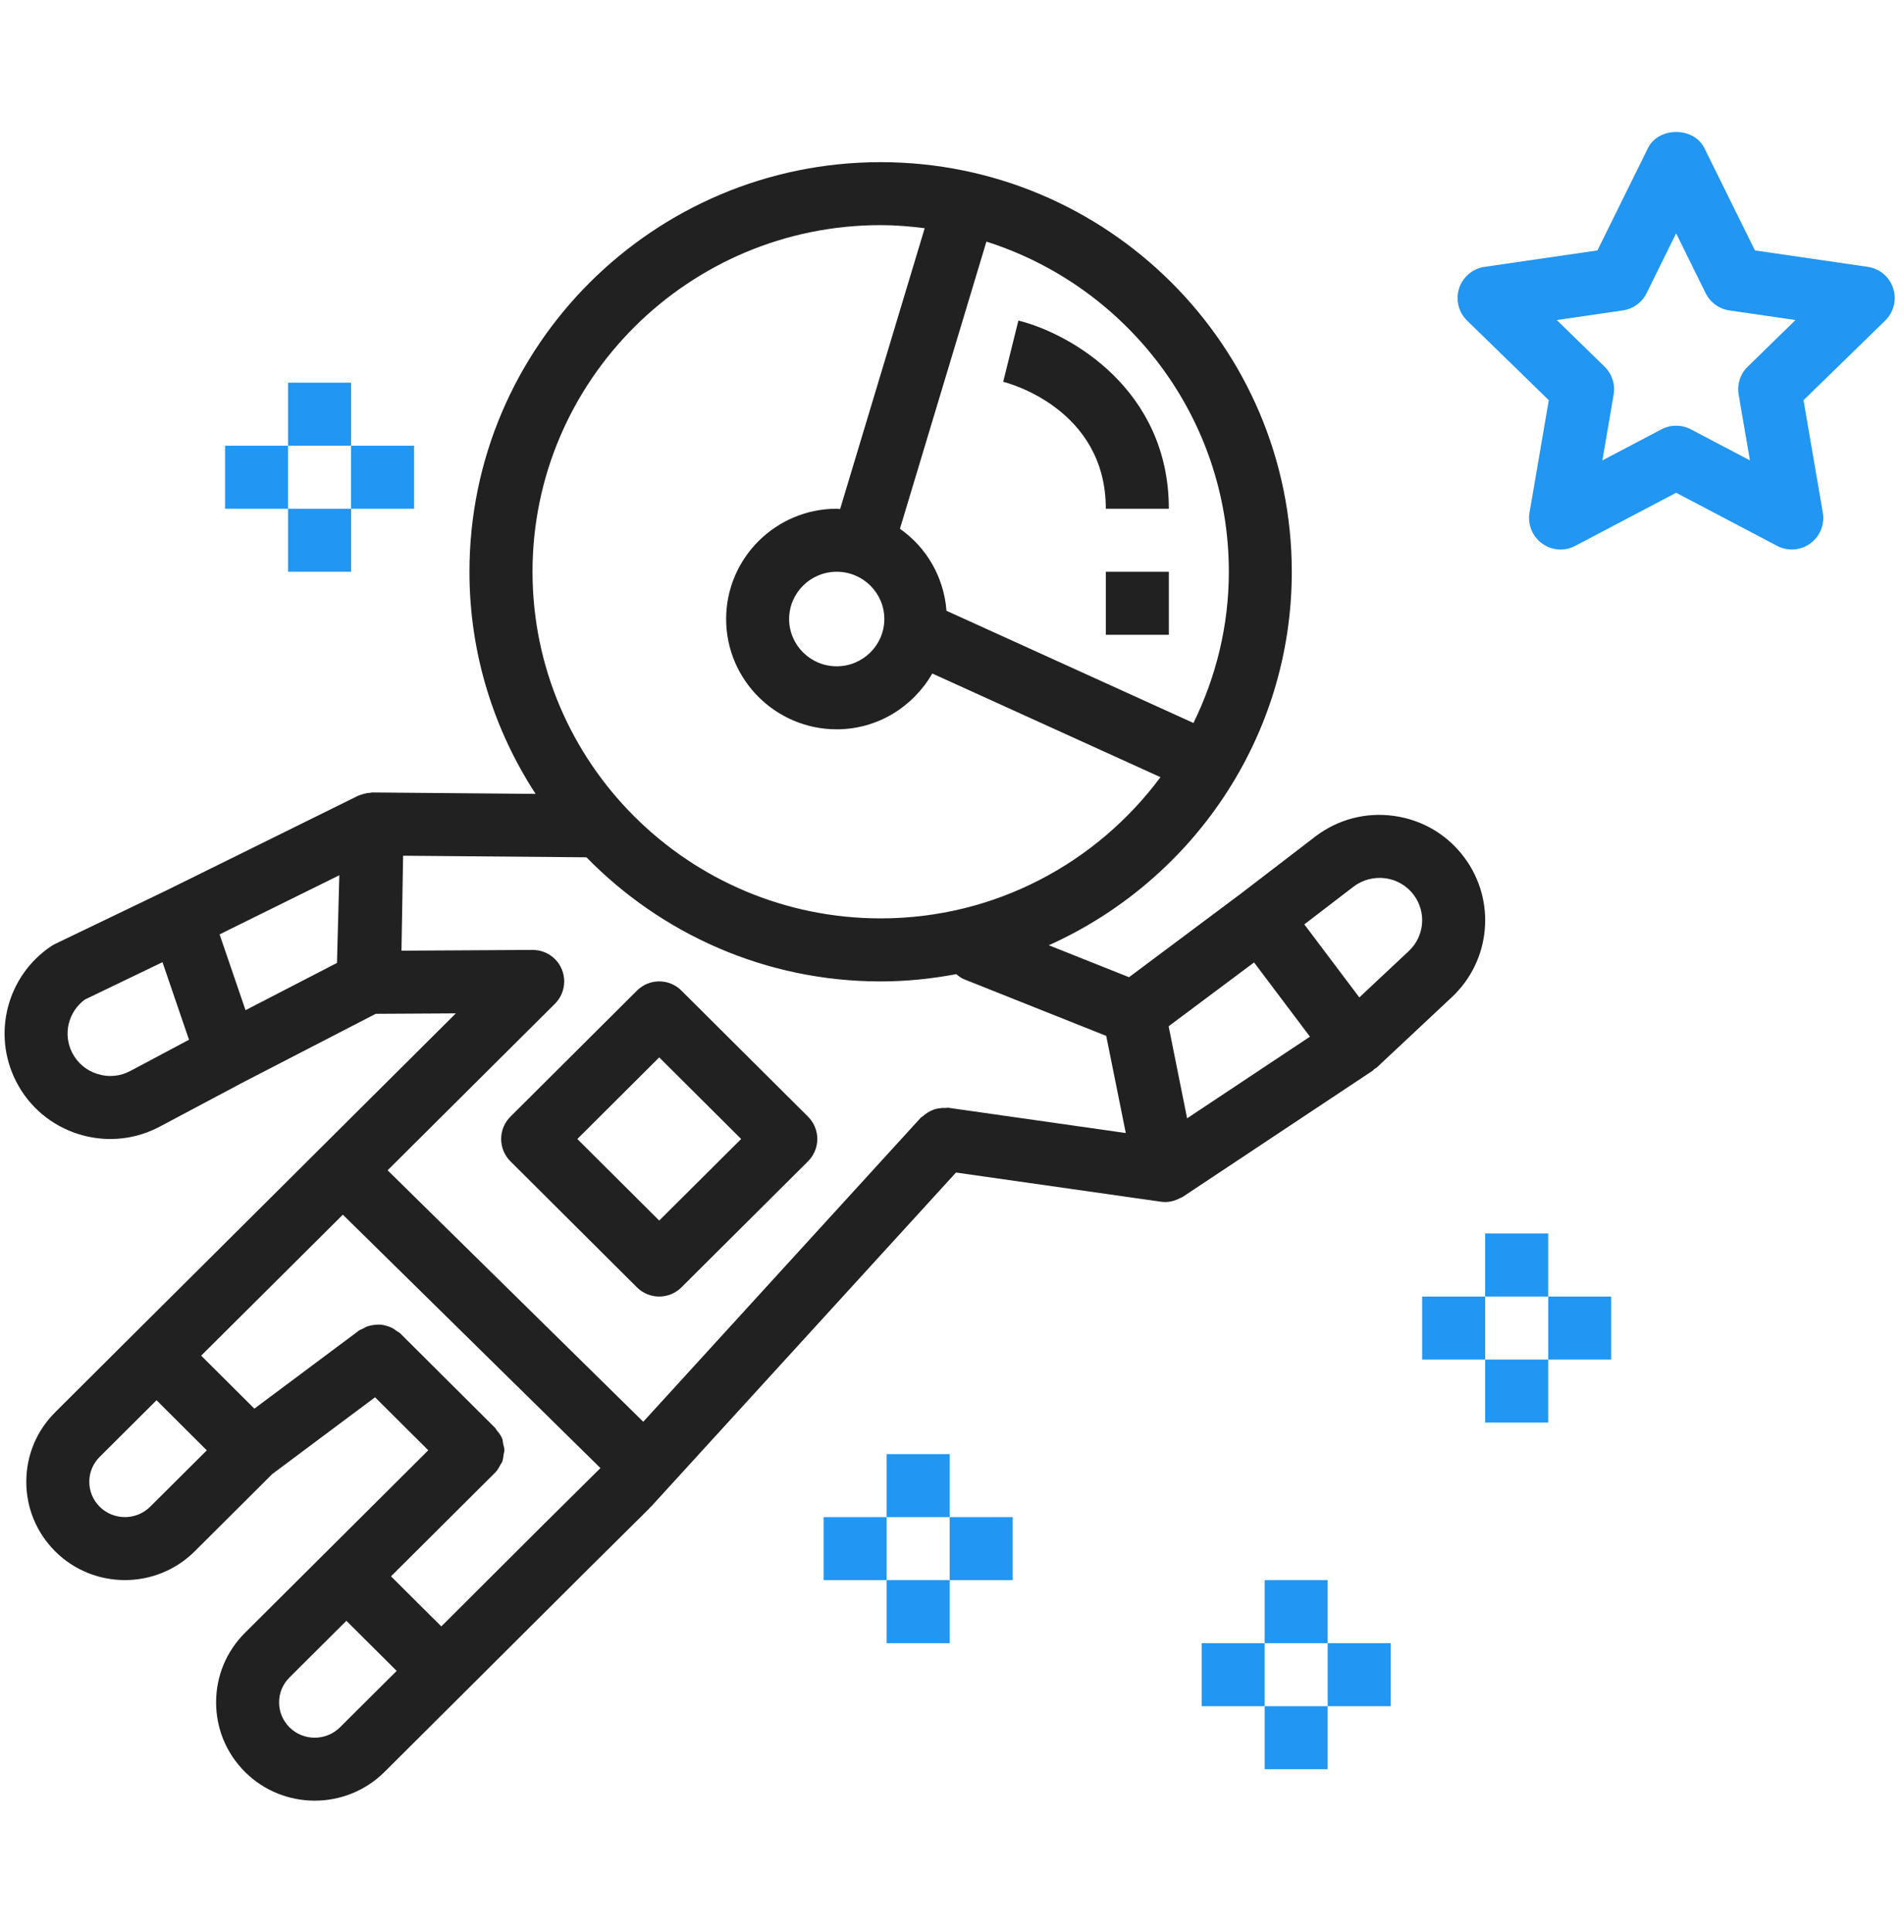 <svg width="70" height="71" viewBox="0 0 70 71" fill="none" xmlns="http://www.w3.org/2000/svg">
<g clip-path="url(#clip0)">
<path d="M69.602 10.595C69.465 10.177 69.104 9.871 68.667 9.808L64.519 9.204L62.662 5.445C62.273 4.653 60.975 4.653 60.586 5.445L58.729 9.204L54.58 9.808C54.144 9.871 53.782 10.176 53.644 10.595C53.509 11.015 53.621 11.476 53.937 11.783L56.941 14.709L56.232 18.842C56.158 19.276 56.336 19.715 56.692 19.974C57.052 20.236 57.522 20.269 57.912 20.062L61.623 18.111L65.334 20.062C65.503 20.152 65.69 20.196 65.874 20.196C66.114 20.196 66.353 20.122 66.555 19.974C66.912 19.715 67.09 19.276 67.015 18.842L66.306 14.709L69.309 11.782C69.624 11.474 69.737 11.014 69.602 10.595ZM64.253 13.477C63.981 13.742 63.856 14.127 63.921 14.502L64.336 16.921L62.163 15.779C61.994 15.69 61.809 15.646 61.623 15.646C61.438 15.646 61.254 15.69 61.083 15.779L58.911 16.921L59.325 14.502C59.39 14.127 59.265 13.743 58.993 13.477L57.234 11.763L59.663 11.409C60.041 11.355 60.367 11.118 60.536 10.776L61.622 8.575L62.708 10.776C62.877 11.117 63.203 11.355 63.581 11.409L66.01 11.763L64.253 13.477Z" fill="#2196F3"/>
<path d="M56.919 45.336H54.602V47.653H56.919V45.336Z" fill="#2196F3"/>
<path d="M56.919 49.969H54.602V52.285H56.919V49.969Z" fill="#2196F3"/>
<path d="M59.235 47.653H56.919V49.969H59.235V47.653Z" fill="#2196F3"/>
<path d="M54.602 47.653H52.286V49.969H54.602V47.653Z" fill="#2196F3"/>
<path d="M48.811 58.076H46.495V60.393H48.811V58.076Z" fill="#2196F3"/>
<path d="M48.811 62.709H46.495V65.025H48.811V62.709Z" fill="#2196F3"/>
<path d="M51.128 60.393H48.812V62.709H51.128V60.393Z" fill="#2196F3"/>
<path d="M46.495 60.393H44.179V62.709H46.495V60.393Z" fill="#2196F3"/>
<path d="M34.913 53.444H32.597V55.76H34.913V53.444Z" fill="#2196F3"/>
<path d="M34.913 58.076H32.597V60.393H34.913V58.076Z" fill="#2196F3"/>
<path d="M37.23 55.76H34.913V58.076H37.23V55.76Z" fill="#2196F3"/>
<path d="M32.597 55.76H30.28V58.076H32.597V55.76Z" fill="#2196F3"/>
<path d="M12.908 14.065H10.591V16.382H12.908V14.065Z" fill="#2196F3"/>
<path d="M12.908 18.698H10.591V21.014H12.908V18.698Z" fill="#2196F3"/>
<path d="M15.224 16.382H12.908V18.698H15.224V16.382Z" fill="#2196F3"/>
<path d="M10.591 16.382H8.275V18.698H10.591V16.382Z" fill="#2196F3"/>
<path d="M53.838 31.519C53.214 30.677 52.297 30.135 51.258 29.989C50.213 29.841 49.182 30.115 48.348 30.753L45.63 32.837L45.629 32.838L41.508 35.916L38.559 34.741C43.817 32.382 47.492 27.123 47.492 21.017C47.492 12.715 40.711 5.96 32.375 5.96C24.04 5.96 17.259 12.715 17.259 21.017C17.259 24.026 18.159 26.824 19.691 29.178L13.689 29.126C13.686 29.126 13.682 29.126 13.679 29.126C13.66 29.126 13.645 29.135 13.628 29.137C13.513 29.141 13.401 29.164 13.291 29.204C13.263 29.214 13.234 29.22 13.208 29.233C13.194 29.238 13.18 29.24 13.166 29.247L6.145 32.713C6.144 32.713 6.143 32.713 6.143 32.714L2.031 34.691C1.986 34.711 1.94 34.737 1.894 34.768C0.256 35.859 -0.303 38.001 0.595 39.752C1.073 40.684 1.888 41.369 2.888 41.683C3.274 41.803 3.668 41.863 4.059 41.863C4.688 41.863 5.311 41.709 5.882 41.404L8.896 39.801L13.812 37.262L16.759 37.245L4.942 49.005C4.941 49.007 4.939 49.007 4.938 49.008L2.031 51.903C1.344 52.587 0.967 53.493 0.967 54.46C0.967 55.426 1.344 56.335 2.031 57.02C2.736 57.722 3.664 58.074 4.592 58.074C5.521 58.074 6.447 57.722 7.155 57.02L10.008 54.178L13.789 51.355L15.745 53.303L11.919 57.113C11.918 57.114 11.917 57.114 11.916 57.115L9.009 60.01C8.322 60.694 7.945 61.6 7.945 62.568C7.945 63.534 8.322 64.443 9.009 65.127C9.714 65.829 10.643 66.181 11.571 66.181C12.498 66.181 13.427 65.829 14.134 65.127L17.042 62.232L21.694 57.599C21.696 57.598 21.696 57.597 21.697 57.596L23.889 55.424L23.881 55.416C23.895 55.402 23.915 55.397 23.929 55.382L35.147 43.095L42.684 44.168C42.739 44.176 42.793 44.179 42.848 44.179C42.988 44.179 43.123 44.146 43.254 44.096C43.292 44.082 43.326 44.063 43.362 44.045C43.404 44.024 43.447 44.013 43.487 43.986L50.465 39.353C50.49 39.336 50.504 39.308 50.529 39.29C50.556 39.268 50.591 39.258 50.617 39.234L53.378 36.648C54.814 35.302 55.012 33.096 53.838 31.519ZM4.795 39.36C4.418 39.562 3.991 39.602 3.582 39.472C3.177 39.346 2.848 39.069 2.655 38.695C2.306 38.014 2.508 37.185 3.121 36.737L5.974 35.364L6.66 37.371L6.949 38.214L4.795 39.36ZM12.389 35.391L9.027 37.128L8.472 35.507L8.073 34.342L12.475 32.169L12.389 35.391ZM45.178 21.014C45.178 23.009 44.702 24.89 43.877 26.572L34.797 22.448C34.702 21.203 34.056 20.113 33.086 19.434L36.265 8.88C41.428 10.522 45.178 15.339 45.178 21.014ZM19.578 21.014C19.578 13.99 25.32 8.274 32.378 8.274C32.927 8.274 33.464 8.32 33.996 8.388L30.886 18.711C30.845 18.709 30.805 18.698 30.762 18.698C28.52 18.698 26.696 20.516 26.696 22.752C26.696 24.987 28.52 26.805 30.762 26.805C32.27 26.805 33.573 25.973 34.276 24.754L42.664 28.564C40.33 31.706 36.595 33.754 32.378 33.754C25.32 33.754 19.578 28.039 19.578 21.014ZM32.512 22.752C32.512 23.709 31.727 24.489 30.762 24.489C29.797 24.489 29.012 23.709 29.012 22.752C29.012 21.794 29.797 21.014 30.762 21.014C31.727 21.014 32.512 21.794 32.512 22.752ZM5.521 55.378C5.008 55.886 4.177 55.885 3.665 55.379C3.419 55.132 3.283 54.807 3.283 54.46C3.283 54.115 3.419 53.79 3.665 53.545L5.755 51.464L7.603 53.305L5.521 55.378ZM12.5 63.485C11.987 63.993 11.155 63.995 10.643 63.486C10.396 63.239 10.261 62.914 10.261 62.568C10.261 62.223 10.396 61.897 10.643 61.653L12.734 59.571L13.608 60.44L14.584 61.411L12.5 63.485ZM20.061 55.952C20.059 55.953 20.058 55.953 20.057 55.955L16.225 59.776L15.35 58.907L14.375 57.936L18.204 54.124C18.204 54.124 18.204 54.124 18.204 54.123C18.205 54.122 18.206 54.122 18.207 54.121C18.294 54.034 18.349 53.93 18.402 53.827C18.417 53.797 18.446 53.771 18.459 53.74C18.495 53.651 18.5 53.555 18.514 53.461C18.521 53.408 18.544 53.358 18.544 53.303C18.544 53.226 18.517 53.151 18.5 53.074C18.487 53.005 18.487 52.934 18.46 52.867C18.416 52.758 18.341 52.662 18.262 52.568C18.24 52.542 18.232 52.51 18.207 52.486C18.207 52.486 18.207 52.486 18.206 52.486C18.205 52.484 18.205 52.482 18.204 52.481L14.714 49.006C14.677 48.969 14.63 48.954 14.588 48.923C14.527 48.876 14.468 48.832 14.399 48.798C14.333 48.766 14.266 48.746 14.197 48.727C14.123 48.706 14.051 48.69 13.973 48.684C13.902 48.68 13.836 48.687 13.766 48.695C13.688 48.704 13.615 48.715 13.54 48.739C13.467 48.762 13.402 48.798 13.335 48.836C13.292 48.86 13.244 48.868 13.203 48.899L9.352 51.773L7.396 49.825L12.605 44.644L22.075 53.957L20.061 55.952ZM34.868 40.715C34.834 40.71 34.803 40.723 34.77 40.721C34.685 40.716 34.604 40.722 34.52 40.736C34.453 40.747 34.391 40.76 34.328 40.782C34.254 40.808 34.187 40.843 34.119 40.884C34.054 40.923 33.995 40.965 33.938 41.017C33.91 41.042 33.877 41.053 33.851 41.081L23.649 52.255L14.25 43.012L20.402 36.892C20.855 36.44 20.857 35.707 20.406 35.253C20.178 35.025 19.878 34.912 19.578 34.914V34.913L14.76 34.941L14.82 31.451L21.561 31.509C24.308 34.318 28.139 36.071 32.378 36.071C33.328 36.071 34.254 35.972 35.156 35.804C35.243 35.874 35.329 35.944 35.438 35.989L40.67 38.073L41.002 39.72L41.389 41.643L34.868 40.715ZM43.644 41.102L42.964 37.719L46.105 35.373L46.927 36.464L48.16 38.102L43.644 41.102ZM51.795 34.954L49.975 36.659L47.953 33.974L49.759 32.59C50.096 32.331 50.521 32.226 50.938 32.28C51.357 32.339 51.728 32.558 51.98 32.897C52.45 33.531 52.37 34.414 51.795 34.954Z" fill="#212121"/>
<path d="M29.706 41.041L25.052 36.408C24.602 35.957 23.87 35.957 23.418 36.408L18.766 41.041C18.548 41.259 18.425 41.553 18.425 41.862C18.425 42.17 18.547 42.465 18.766 42.683L23.418 47.316C23.644 47.54 23.941 47.653 24.236 47.653C24.531 47.653 24.828 47.54 25.052 47.316L29.706 42.683C29.924 42.465 30.048 42.17 30.048 41.862C30.048 41.553 29.925 41.258 29.706 41.041ZM24.236 44.86L21.225 41.862L24.236 38.863L27.248 41.862L24.236 44.86Z" fill="#212121"/>
<path d="M37.441 11.782L36.882 14.032C37.036 14.07 40.655 15.013 40.655 18.698H42.972C42.971 14.318 39.355 12.258 37.441 11.782Z" fill="#212121"/>
<path d="M42.972 21.014H40.656V23.331H42.972V21.014Z" fill="#212121"/>
</g>
<defs>
<clipPath id="clip0">
<rect width="69.49" height="69.49" fill="white" transform="translate(0.168 0.771)"/>
</clipPath>
</defs>
</svg>

